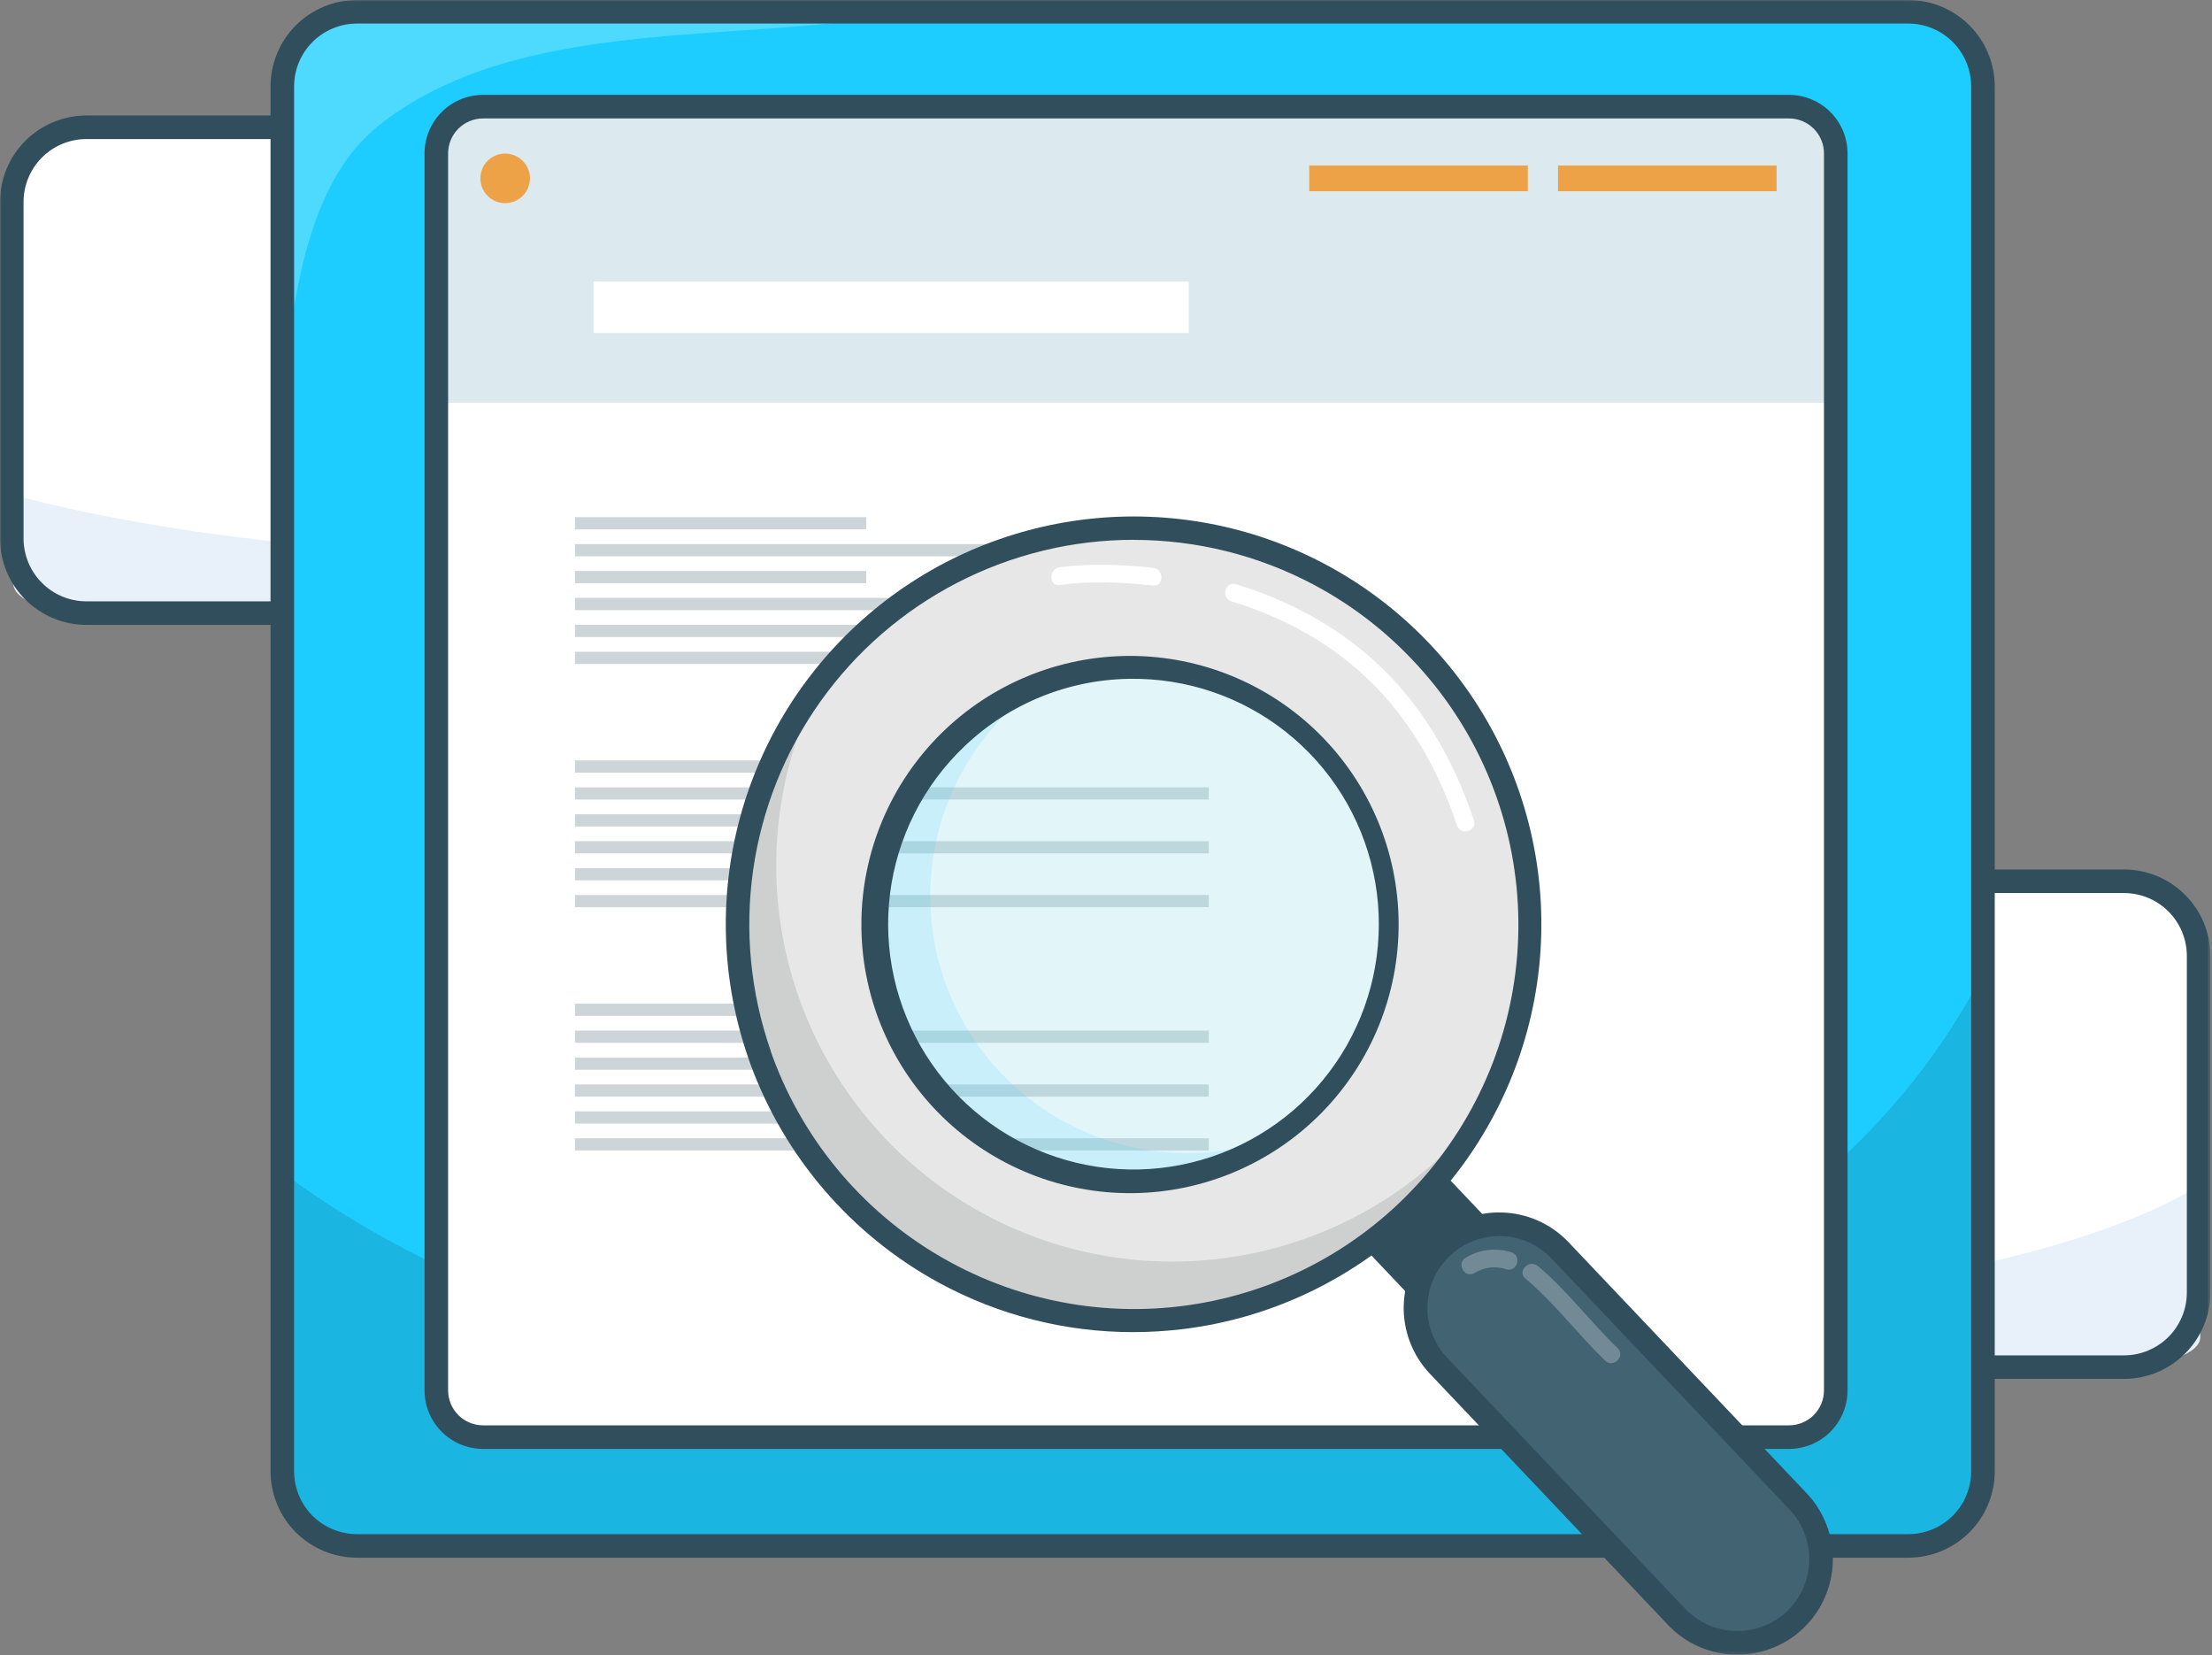 <svg width="675" height="505" viewBox="0 0 675 505" fill="none" xmlns="http://www.w3.org/2000/svg">
<rect x="0" y="0" width="675" height="505" fill="#808080" stroke="none"/>
<g clip-path="url(#clip0_36_341)">
<mask id="mask0_36_341" style="mask-type:luminance" maskUnits="userSpaceOnUse" x="0" y="0" width="675" height="505">
<path d="M674.506 0H0V504.775H674.506V0Z" fill="white"/>
</mask>
<g mask="url(#mask0_36_341)">
<path d="M441.015 38.649H26.793C14.22 38.649 4.027 48.84 4.027 61.41V164.109C4.027 176.679 14.22 186.87 26.793 186.87H441.015C453.588 186.87 463.782 176.679 463.782 164.109V61.41C463.782 48.84 453.588 38.649 441.015 38.649Z" fill="white"/>
<path d="M463.782 131.417V177.99C463.782 182.896 453.895 186.868 441.77 186.868H26.065C13.905 186.868 4.054 182.896 4.054 177.99V151.033C32.078 158.455 63.986 163.46 96.711 166.569C136.258 170.325 177.019 171.421 217.609 171.583C266.144 171.781 315.488 170.604 361.175 164.017C403.041 157.997 441.86 146.899 463.782 131.417Z" fill="#E8F0F9"/>
<path d="M440.584 190.634H26.362C19.374 190.627 12.674 187.849 7.732 182.91C2.79 177.971 0.01 171.274 0 164.288V61.58C0.01 54.594 2.79 47.897 7.732 42.958C12.674 38.019 19.374 35.241 26.362 35.234H440.584C447.573 35.241 454.274 38.02 459.217 42.961C464.158 47.902 466.938 54.602 466.945 61.589V164.297C466.934 171.281 464.152 177.976 459.21 182.913C454.268 187.85 447.57 190.627 440.584 190.634ZM26.362 42.423C21.28 42.427 16.408 44.447 12.814 48.038C9.22 51.63 7.198 56.5 7.19 61.58V164.288C7.195 169.369 9.217 174.242 12.811 177.836C16.405 181.429 21.279 183.45 26.362 183.454H440.584C445.666 183.45 450.54 181.429 454.135 177.836C457.729 174.242 459.751 169.369 459.755 164.288V61.58C459.751 56.498 457.729 51.626 454.135 48.033C450.54 44.439 445.666 42.418 440.584 42.414L26.362 42.423Z" fill="#314E5D"/>
<path d="M648.638 268.685H175.158C162.585 268.685 152.392 278.875 152.392 291.446V394.144C152.392 406.715 162.585 416.905 175.158 416.905H648.638C661.212 416.905 671.405 406.715 671.405 394.144V291.446C671.405 278.875 661.212 268.685 648.638 268.685Z" fill="white"/>
<path d="M671.405 361.452V408.026C671.405 412.932 660.278 416.904 646.553 416.904H177.244C163.519 416.904 152.392 412.932 152.392 408.026V381.068C184.03 388.491 220.054 393.496 256.994 396.605C301.593 400.361 347.647 401.457 393.477 401.619C448.25 401.816 503.976 400.639 555.549 394.053C602.835 388.032 646.661 376.935 671.405 361.452Z" fill="#E8F0F9"/>
<path d="M340.035 269.054C291.14 271.983 223.19 269.152 181.028 279.926C161.011 285.03 156.077 294.933 152.85 303.119L152.913 280.196C152.913 277.258 153.192 274.059 158.504 271.812C165.074 269.045 176.605 268.829 186.762 268.838C236.627 268.856 291.158 266.879 340.035 269.054Z" fill="#4ED9FF"/>
<path d="M648.153 420.668H174.664C167.676 420.661 160.976 417.883 156.035 412.944C151.092 408.005 148.312 401.308 148.302 394.321V291.614C148.309 284.627 151.089 277.927 156.031 272.987C160.974 268.045 167.675 265.266 174.664 265.259H648.153C655.142 265.266 661.843 268.045 666.786 272.987C671.727 277.927 674.507 284.627 674.515 291.614V394.321C674.505 401.308 671.725 408.005 666.782 412.944C661.841 417.883 655.141 420.661 648.153 420.668ZM174.664 272.457C169.582 272.461 164.711 274.481 161.116 278.073C157.522 281.664 155.5 286.534 155.493 291.614V394.321C155.497 399.404 157.519 404.276 161.113 407.869C164.707 411.463 169.581 413.484 174.664 413.488H648.153C653.236 413.484 658.11 411.463 661.704 407.869C665.298 404.276 667.32 399.404 667.324 394.321V291.614C667.32 286.533 665.298 281.66 661.704 278.066C658.11 274.473 653.236 272.453 648.153 272.448L174.664 272.457Z" fill="#314E5D"/>
<path d="M582.828 3.036H109.411C96.838 3.036 86.644 13.227 86.644 25.797V448.299C86.644 460.869 96.838 471.06 109.411 471.06H582.828C595.401 471.06 605.594 460.869 605.594 448.299V25.797C605.594 13.227 595.401 3.036 582.828 3.036Z" fill="#1DCDFF"/>
<path d="M605.595 295.972V442.997C605.595 458.48 594.467 471.024 580.743 471.024H111.451C97.727 471.024 86.6 458.444 86.6 442.997V357.974C118.237 381.409 154.252 397.224 191.184 407.045C235.783 418.915 281.828 422.384 327.649 422.887C382.422 423.507 438.13 419.787 489.703 398.985C537.034 379.917 580.86 344.855 605.595 295.972Z" fill="#1AB5E1"/>
<path d="M274.269 4.214C225.384 13.478 157.479 4.537 115.28 38.539C95.273 54.66 90.339 85.921 87.112 111.773L87.184 39.411C87.184 30.147 87.462 20.02 92.774 12.948C99.345 4.214 110.876 3.54 121.024 3.54C170.871 3.594 225.393 -2.535 274.269 4.214Z" fill="#4ED9FF"/>
<path d="M582.342 475.212H108.917C101.928 475.205 95.226 472.426 90.284 467.485C85.342 462.544 82.562 455.844 82.555 448.857V26.355C82.562 19.368 85.342 12.668 90.284 7.727C95.226 2.786 101.928 0.007 108.917 0H582.342C589.331 0.007 596.033 2.786 600.975 7.727C605.918 12.668 608.697 19.368 608.704 26.355V448.866C608.695 455.852 605.914 462.549 600.972 467.488C596.03 472.428 589.331 475.205 582.342 475.212ZM108.917 7.189C103.834 7.193 98.96 9.214 95.365 12.808C91.771 16.401 89.75 21.273 89.745 26.355V448.866C89.75 453.947 91.771 458.82 95.365 462.414C98.96 466.007 103.834 468.028 108.917 468.033H582.342C587.426 468.028 592.299 466.007 595.894 462.414C599.488 458.82 601.509 453.947 601.514 448.866V26.355C601.509 21.273 599.488 16.401 595.894 12.808C592.299 9.214 587.426 7.193 582.342 7.189H108.917Z" fill="#314E5D"/>
<path d="M546.444 33.212H147.898C140.025 33.212 133.643 39.593 133.643 47.464V421.945C133.643 429.816 140.025 436.197 147.898 436.197H546.444C554.317 436.197 560.699 429.816 560.699 421.945V47.464C560.699 39.593 554.317 33.212 546.444 33.212Z" fill="white"/>
<path d="M560.016 44.64V122.888H132.933V44.64C132.933 38.637 139.045 33.767 146.586 33.767H546.364C553.905 33.767 560.016 38.637 560.016 44.64Z" fill="#DCEAEF"/>
<path d="M545.932 442.029H147.403C142.67 442.024 138.133 440.143 134.787 436.796C131.44 433.451 129.558 428.915 129.553 424.183V46.781C129.56 42.051 131.443 37.517 134.79 34.173C138.136 30.829 142.672 28.949 147.403 28.944H545.932C550.664 28.949 555.202 30.83 558.549 34.176C561.896 37.522 563.778 42.058 563.782 46.79V424.192C563.775 428.922 561.892 433.456 558.546 436.8C555.2 440.143 550.663 442.024 545.932 442.029ZM147.403 36.133C144.578 36.137 141.869 37.262 139.871 39.259C137.873 41.257 136.748 43.965 136.744 46.79V424.192C136.751 427.015 137.876 429.721 139.874 431.717C141.872 433.712 144.579 434.836 147.403 434.84H545.932C548.758 434.836 551.466 433.711 553.464 431.713C555.462 429.715 556.587 427.008 556.592 424.183V46.781C556.585 43.957 555.459 41.252 553.461 39.256C551.463 37.261 548.756 36.137 545.932 36.133H147.403Z" fill="#314E5D"/>
<path d="M362.756 85.895H181.117V101.584H362.756V85.895Z" fill="white"/>
<path d="M175.455 161.501H264.32V157.772H175.455V161.501Z" fill="#CED5D8"/>
<path d="M175.455 169.715H368.868V165.986H175.455V169.715Z" fill="#CED5D8"/>
<path d="M175.455 177.929H264.32V174.2H175.455V177.929Z" fill="#CED5D8"/>
<path d="M175.455 186.138H368.868V182.409H175.455V186.138Z" fill="#CED5D8"/>
<path d="M175.455 194.352H264.32V190.623H175.455V194.352Z" fill="#CED5D8"/>
<path d="M175.455 202.559H368.868V198.83H175.455V202.559Z" fill="#CED5D8"/>
<path d="M175.455 235.715H264.32V231.985H175.455V235.715Z" fill="#CED5D8"/>
<path d="M175.455 243.928H368.868V240.199H175.455V243.928Z" fill="#CED5D8"/>
<path d="M175.455 252.142H264.32V248.413H175.455V252.142Z" fill="#CED5D8"/>
<path d="M175.455 260.352H368.868V256.623H175.455V260.352Z" fill="#CED5D8"/>
<path d="M175.455 268.566H264.32V264.837H175.455V268.566Z" fill="#CED5D8"/>
<path d="M175.455 276.772H368.868V273.043H175.455V276.772Z" fill="#CED5D8"/>
<path d="M175.455 309.928H264.32V306.199H175.455V309.928Z" fill="#CED5D8"/>
<path d="M175.455 318.142H368.868V314.413H175.455V318.142Z" fill="#CED5D8"/>
<path d="M175.455 326.355H264.32V322.626H175.455V326.355Z" fill="#CED5D8"/>
<path d="M175.455 334.565H368.868V330.836H175.455V334.565Z" fill="#CED5D8"/>
<path d="M175.455 342.779H264.32V339.05H175.455V342.779Z" fill="#CED5D8"/>
<path d="M175.455 350.986H368.868V347.257H175.455V350.986Z" fill="#CED5D8"/>
<path d="M475.43 58.337H542.139V50.493H475.43V58.337Z" fill="#EEA248"/>
<path d="M399.517 58.337H466.226V50.493H399.517V58.337Z" fill="#EEA248"/>
<path d="M154.153 61.974C158.333 61.974 161.721 58.586 161.721 54.408C161.721 50.229 158.333 46.842 154.153 46.842C149.974 46.842 146.585 50.229 146.585 54.408C146.585 58.586 149.974 61.974 154.153 61.974Z" fill="#EEA248"/>
<path d="M421.703 338.08L397.572 360.957L446.536 412.578L470.667 389.7L421.703 338.08Z" fill="#314E5D"/>
<g opacity="0.5">
<path opacity="0.5" d="M400.768 338.896C432.216 309.082 433.534 259.424 403.711 227.984C373.889 196.544 324.219 195.226 292.771 225.04C261.323 254.856 260.004 304.513 289.827 335.953C319.65 367.394 369.319 368.711 400.768 338.896Z" fill="#8BDDEB"/>
<path opacity="0.5" d="M305.413 327.306C297.476 318.943 291.482 308.935 287.857 297.992C284.231 287.05 283.062 275.442 284.436 263.997C285.809 252.552 289.689 241.551 295.801 231.775C301.912 222.001 310.105 213.693 319.794 207.444C309.426 211.243 299.977 217.186 292.064 224.885C284.151 232.584 277.952 241.865 273.873 252.123C269.793 262.382 267.925 273.385 268.39 284.414C268.855 295.443 271.643 306.25 276.572 316.128C281.5 326.006 288.459 334.734 296.992 341.739C305.525 348.746 315.441 353.872 326.092 356.784C336.742 359.697 347.888 360.329 358.799 358.641C369.711 356.952 380.144 352.98 389.415 346.984C375.021 352.266 359.395 353.218 344.467 349.721C329.538 346.223 315.961 338.431 305.413 327.306Z" fill="#62D6F8"/>
</g>
<path d="M432.414 198.209C423.861 189.172 413.963 181.512 403.068 175.502C402.879 175.385 402.69 175.286 402.483 175.187C377.295 161.474 348.051 157.164 319.977 163.025C291.902 168.887 266.828 184.54 249.236 207.186C231.644 229.831 222.681 257.993 223.949 286.639C225.217 315.284 236.634 342.544 256.159 363.547C256.437 363.861 256.725 364.167 257.057 364.446C265.985 373.881 276.381 381.81 287.841 387.925L288.165 388.096C313.492 401.489 342.755 405.45 370.733 399.273C398.711 393.095 423.584 377.18 440.913 354.368C458.242 331.556 466.901 303.331 465.344 274.728C463.787 246.125 452.116 219.006 432.414 198.209ZM402.852 227.988C413.532 239.247 420.634 253.419 423.257 268.712C425.881 284.006 423.91 299.735 417.593 313.908C411.276 328.081 400.897 340.064 387.767 348.339C374.639 356.616 359.35 360.814 343.835 360.403C328.319 359.992 313.274 354.991 300.602 346.031C287.929 337.071 278.2 324.557 272.642 310.068C267.084 295.58 265.948 279.77 269.379 264.637C272.809 249.503 280.651 235.727 291.913 225.049C299.39 217.96 308.191 212.412 317.814 208.722C327.436 205.034 337.691 203.276 347.993 203.549C358.295 203.823 368.442 206.123 377.854 210.317C387.268 214.513 395.761 220.52 402.852 227.997V227.988Z" fill="#E7E7E7"/>
<path d="M440.889 351.723C420.369 371.18 393.672 382.825 365.448 384.631C337.224 386.438 309.261 378.292 286.425 361.611C263.59 344.928 247.33 320.768 240.475 293.337C233.622 265.905 236.608 236.939 248.914 211.482C238.966 225.02 231.95 240.483 228.315 256.884C224.682 273.286 224.507 290.265 227.806 306.736C231.103 323.208 237.8 338.812 247.47 352.551C257.139 366.29 269.568 377.862 283.962 386.529C298.356 395.196 314.4 400.767 331.068 402.887C347.737 405.006 364.665 403.627 380.771 398.838C396.877 394.049 411.808 385.955 424.608 375.073C437.409 364.191 447.8 350.76 455.117 335.638C450.859 341.409 446.097 346.791 440.889 351.723Z" fill="#CED0D0"/>
<path d="M345.733 406.399C325.041 406.409 304.678 401.224 286.511 391.321L286.062 391.078C259.678 376.566 239.428 353.012 229.042 324.754C228.808 324.143 228.583 323.505 228.377 322.85C220.172 299.248 219.264 273.724 225.771 249.6C232.277 225.476 245.898 203.87 264.859 187.592C283.82 171.314 307.243 161.121 332.079 158.338C356.916 155.554 382.015 160.311 404.11 171.988C404.353 172.104 404.596 172.239 404.829 172.374C428.089 184.875 446.767 204.448 458.164 228.263C469.562 252.077 473.088 278.899 468.231 304.849C463.375 330.799 450.388 354.532 431.149 372.616C411.91 390.7 387.417 402.197 361.211 405.447C356.076 406.079 350.907 406.397 345.733 406.399ZM345.94 164.682C327.221 164.688 308.776 169.172 292.145 177.759C275.513 186.346 261.178 198.786 250.336 214.041C239.495 229.296 232.461 246.923 229.823 265.45C227.185 283.977 229.018 302.866 235.172 320.54V320.648C235.342 321.187 235.54 321.726 235.738 322.256C245.525 348.911 264.625 371.127 289.513 384.806L289.828 384.977C314.365 398.396 342.893 402.604 370.261 396.84C397.629 391.077 422.035 375.723 439.075 353.549C456.113 331.375 464.663 303.843 463.18 275.92C461.696 247.998 450.277 221.525 430.984 201.281C422.39 192.195 412.391 184.55 401.369 178.637L401.234 178.556L400.947 178.403L400.812 178.331C383.911 169.373 365.07 164.696 345.94 164.709V164.682ZM345.94 363.995C345.194 363.995 344.457 363.995 343.711 363.995C322.069 363.701 301.423 354.861 286.276 339.406C271.128 323.95 262.709 303.133 262.856 281.495C263.004 259.858 271.704 239.156 287.061 223.908C302.417 208.66 323.182 200.102 344.825 200.102C366.468 200.102 387.234 208.66 402.59 223.908C417.946 239.156 426.647 259.858 426.794 281.495C426.942 303.133 418.523 323.95 403.375 339.406C388.228 354.861 367.581 363.701 345.94 363.995ZM345.841 207.086C326.677 207.046 308.236 214.405 294.367 227.627C281.799 239.543 273.753 255.447 271.599 272.63C269.446 289.812 273.317 307.21 282.555 321.858C291.793 336.506 305.825 347.499 322.262 352.964C338.697 358.429 356.521 358.027 372.694 351.827C388.866 345.628 402.389 334.013 410.956 318.963C419.525 303.914 422.609 286.359 419.682 269.292C416.756 252.223 408 236.698 394.908 225.36C381.816 214.022 365.197 207.574 347.881 207.113C347.216 207.113 346.545 207.113 345.868 207.113L345.841 207.086Z" fill="#314E5D"/>
<path d="M440.991 380.472L440.984 380.478C430.741 390.19 430.311 406.364 440.025 416.606L512.702 493.225C522.416 503.466 538.595 503.896 548.839 494.184L548.845 494.178C559.089 484.466 559.518 468.29 549.804 458.049L477.128 381.43C467.414 371.188 451.234 370.76 440.991 380.472Z" fill="#426372"/>
<path d="M530.194 504.776H529.394C525.567 504.69 521.794 503.846 518.295 502.293C514.796 500.74 511.64 498.508 509.009 495.728L436.341 419.097C433.706 416.319 431.644 413.05 430.273 409.475C428.902 405.901 428.249 402.091 428.35 398.264C428.451 394.437 429.306 390.667 430.864 387.171C432.423 383.673 434.655 380.518 437.433 377.884C440.212 375.249 443.482 373.188 447.058 371.817C450.633 370.446 454.443 369.792 458.271 369.894C462.099 369.995 465.87 370.85 469.368 372.408C472.865 373.966 476.022 376.197 478.657 378.976L551.334 455.579C556.637 461.198 559.498 468.687 559.293 476.409C559.087 484.131 555.832 491.458 550.237 496.788C544.837 501.935 537.656 504.797 530.194 504.776ZM457.49 377.089C453.2 377.098 449.007 378.363 445.427 380.726C441.847 383.089 439.038 386.448 437.343 390.388C435.649 394.329 435.146 398.678 435.894 402.901C436.642 407.123 438.61 411.036 441.554 414.155L514.222 490.767C518.242 494.976 523.764 497.426 529.583 497.581C535.403 497.736 541.047 495.584 545.285 491.594C549.496 487.575 551.946 482.055 552.101 476.237C552.255 470.419 550.103 464.776 546.112 460.539L473.444 383.927C471.391 381.76 468.917 380.037 466.173 378.861C463.429 377.685 460.475 377.081 457.49 377.089Z" fill="#314E5D"/>
<g opacity="0.5">
<path opacity="0.5" d="M465.489 390.053C474.477 397.601 481.425 406.991 489.82 415.114C492.319 417.532 496.112 413.722 493.631 411.305C485.236 403.217 478.288 393.791 469.3 386.243C466.658 384.024 462.829 387.816 465.489 390.053Z" fill="white"/>
<path opacity="0.5" d="M449.976 388.356C451.416 387.463 453.035 386.9 454.716 386.704C456.399 386.508 458.104 386.686 459.71 387.224C463.045 388.194 464.474 382.991 461.148 382.021C458.846 381.295 456.416 381.068 454.02 381.357C451.624 381.644 449.316 382.441 447.253 383.692C444.278 385.489 446.983 390.135 449.949 388.347L449.976 388.356Z" fill="white"/>
</g>
<path d="M375.744 183.444C390.08 187.802 403.562 194.775 414.761 204.722C428.98 217.302 438.651 233.818 444.565 251.753C445.644 255.033 450.857 253.631 449.769 250.316C443.577 231.535 433.474 214.112 418.581 200.894C406.645 190.309 392.39 182.922 377.191 178.232C373.866 177.216 372.446 182.419 375.753 183.435L375.744 183.444Z" fill="white"/>
<path d="M323.371 178.44C332.745 177.2 342.461 177.658 351.827 178.611C355.278 178.961 355.251 173.57 351.827 173.219C342.461 172.267 332.745 171.809 323.371 173.049C319.982 173.498 319.937 178.898 323.371 178.44Z" fill="white"/>
</g>
</g>
<defs>
<clipPath id="clip0_36_341">
<rect width="675" height="505" fill="white"/>
</clipPath>
</defs>
</svg>
